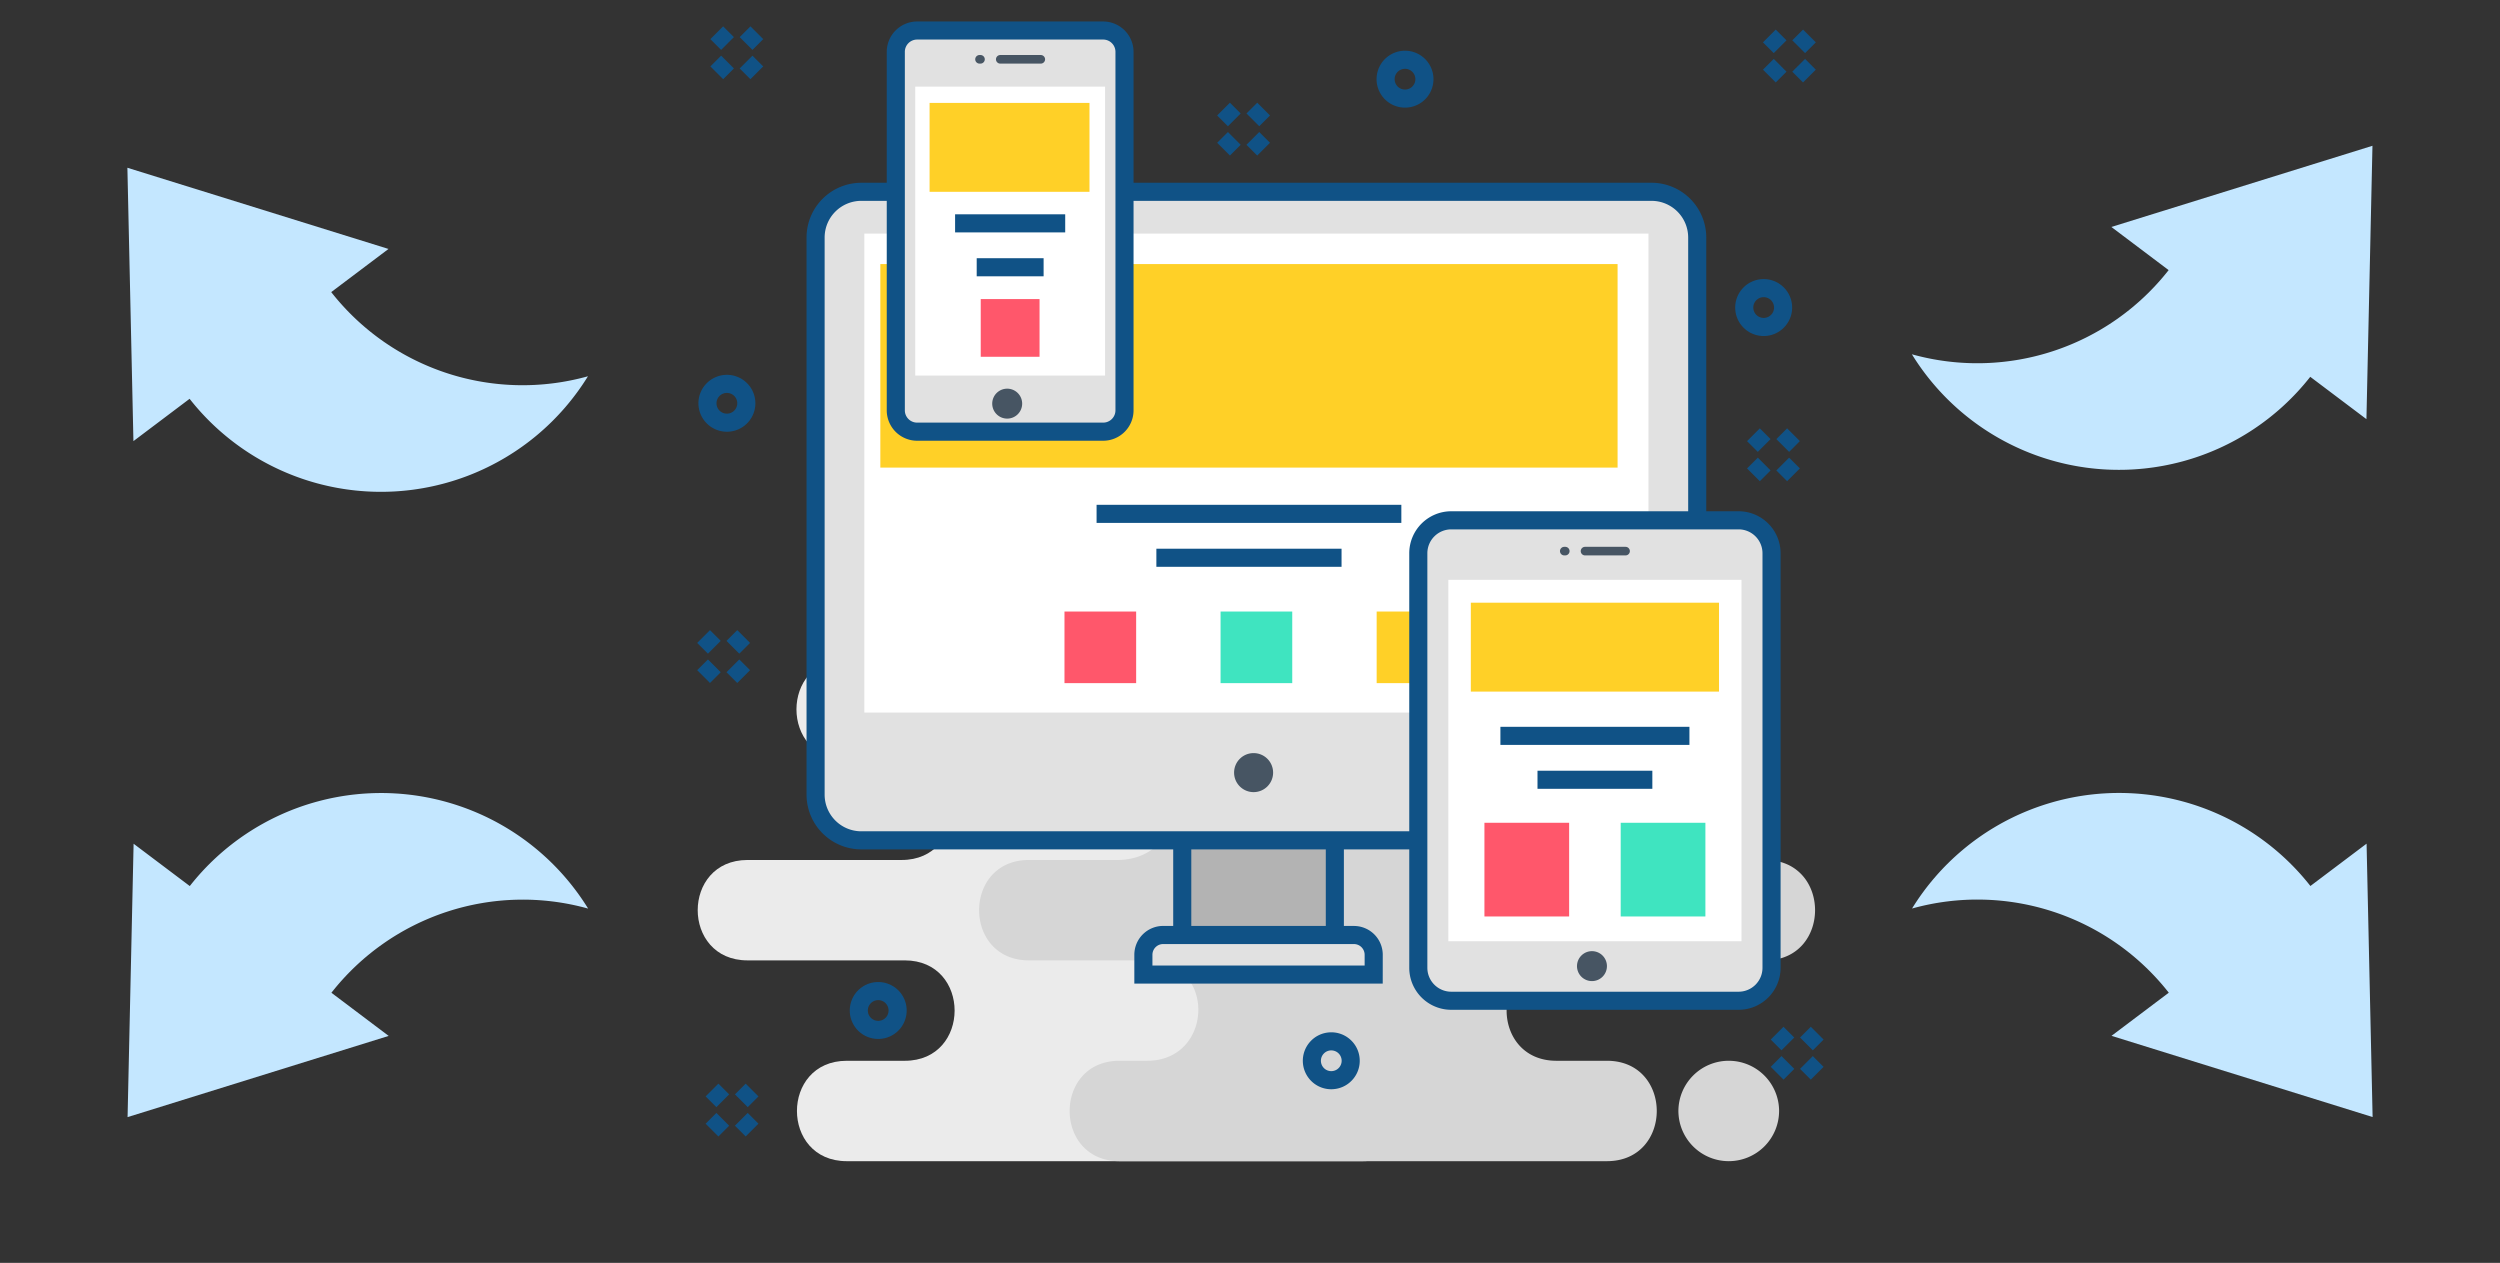 <svg xmlns="http://www.w3.org/2000/svg" width="684.776" height="345.918" viewBox="0 0 684.776 345.918">
  <rect x="0" y="0" width="684.776" height="345.918" fill="#333333" stroke="none"/>
  <g id="Grupo_16152" data-name="Grupo 16152" transform="translate(-597.52 -1902.713)">
    <path id="Trazado_27234" data-name="Trazado 27234" d="M75.853,87.31a66.584,66.584,0,0,1,60.706,42.274A66.6,66.6,0,0,0,75.853,38.759V19.5L15.078,63.224l60.775,43.718Z" transform="matrix(0.602, -0.799, 0.799, 0.602, 572.871, 2182.687)" fill="#c4e7ff" fill-rule="evenodd"/>
    <path id="Trazado_27235" data-name="Trazado 27235" d="M60.775,42.274A66.584,66.584,0,0,0,121.481,0,66.6,66.6,0,0,1,60.775,90.826v19.257L0,66.361,60.775,22.642Z" transform="matrix(0.602, 0.799, -0.799, 0.602, 685.436, 1908.713)" fill="#c4e7ff" fill-rule="evenodd"/>
    <path id="Trazado_27236" data-name="Trazado 27236" d="M60.775,67.808a66.585,66.585,0,0,1,60.706,42.275A66.6,66.6,0,0,0,60.775,19.257V0L0,43.722,60.775,87.44Z" transform="matrix(-0.602, 0.799, -0.799, -0.602, 1282.296, 1968.962)" fill="#c4e7ff" fill-rule="evenodd"/>
    <path id="Trazado_27237" data-name="Trazado 27237" d="M60.775,42.275A66.585,66.585,0,0,0,121.481,0,66.6,66.6,0,0,1,60.775,90.826v19.257L0,66.361,60.775,22.643Z" transform="matrix(-0.602, -0.799, 0.799, -0.602, 1194.38, 2248.631)" fill="#c4e7ff" fill-rule="evenodd"/>
    <g id="Grupo_16114" data-name="Grupo 16114" transform="translate(1150.105 2181.049)">
      <path id="Trazado_27201" data-name="Trazado 27201" d="M-320.146,598.167h15.9c18.191,0,18.191-27.5,0-27.5h-43.083c-18.191,0-18.191-27.5,0-27.5h42.207c18.19,0,18.191-27.5,0-27.5h-15.158c-18.191,0-18.191-27.5,0-27.5h143.306c18.191,0,18.191,27.5,0,27.5h-7.579c-18.192,0-18.19,27.5,0,27.5h20.665c18.191,0,18.191,27.5,0,27.5h-21.541c-18.191,0-18.191,27.5,0,27.5h6.621c18.191,0,18.191,27.5,0,27.5H-320.146c-18.191,0-18.191-27.5,0-27.5Z" transform="translate(-0.503 -585.944)" fill="#ebebeb" fill-rule="evenodd"/>
      <path id="Trazado_27202" data-name="Trazado 27202" d="M20.675,488.163H162.289c18.191,0,18.189,27.5,0,27.5H148.167c-19.22,0-20.917,27.5,2.1,27.5h39.713c18.191,0,18.189,27.5,0,27.5H132.776c-18.191,0-18.191,27.5,0,27.5h13.843c18.19,0,18.19,27.5,0,27.5H13.087c-18.189,0-18.189-27.5,0-27.5h7.588c18.309,0,19.073-27.5,0-27.5H-11.714c-18.189,0-18.19-27.5,0-27.5H11.758c20.142.62,22.526-27.5,0-27.5H-2.582c-18.191,0-18.191-27.5,0-27.5H20.675Zm159.346,110h-.082a13.789,13.789,0,0,0-13.75,13.75h0a13.789,13.789,0,0,0,13.75,13.749h.082a13.789,13.789,0,0,0,13.75-13.749h0a13.789,13.789,0,0,0-13.75-13.75Z" transform="translate(-259.042 -585.942)" fill="#d6d6d6" fill-rule="evenodd"/>
      <path id="Trazado_27203" data-name="Trazado 27203" d="M-348.063,1008.878l-3.5-3.5,2.946-2.946,3.5,3.5Zm7.471,0-2.946-2.946,3.5-3.5,2.946,2.946Zm.558-8.029-3.5-3.5,2.946-2.946,3.5,3.5Zm-8.588,0-2.946-2.946,3.5-3.5,2.946,2.946Z" transform="translate(-7.744 -975.921)" fill="#105286"/>
      <path id="Trazado_27204" data-name="Trazado 27204" d="M216.924,704.234h41.8v25.93h-41.8v-25.93Z" transform="translate(-445.682 -752.393)" fill="#b3b3b3" fill-rule="evenodd"/>
      <path id="Trazado_27205" data-name="Trazado 27205" d="M176,817.145h52.245a5.434,5.434,0,0,1,5.418,5.418v5.418H170.581v-5.418A5.434,5.434,0,0,1,176,817.145Z" transform="translate(-409.982 -839.374)" fill="#e1e1e1" fill-rule="evenodd"/>
      <path id="Trazado_27206" data-name="Trazado 27206" d="M227.829,743.478H159.792v-7.9a7.9,7.9,0,0,1,7.9-7.9h2.747V704.234h4.955v23.452h36.841V704.234h4.955v23.452h2.747a7.9,7.9,0,0,1,7.9,7.9Zm-63.081-4.955h58.126v-2.941a2.943,2.943,0,0,0-2.94-2.94H167.688a2.943,2.943,0,0,0-2.94,2.94Z" transform="translate(-401.671 -752.392)" fill="#105286"/>
      <path id="Trazado_27207" data-name="Trazado 27207" d="M-207.88-69.294H8.586A12.548,12.548,0,0,1,21.1-56.782V95.834A12.548,12.548,0,0,1,8.586,108.345H-207.88a12.548,12.548,0,0,1-12.511-12.511V-56.782A12.548,12.548,0,0,1-207.88-69.294Z" transform="translate(-108.796 -156.504)" fill="#e1e1e1" fill-rule="evenodd"/>
      <path id="Trazado_27208" data-name="Trazado 27208" d="M.275,102.512H-216.191A15.006,15.006,0,0,1-231.18,87.523V-65.094a15.006,15.006,0,0,1,14.989-14.989H.275A15.006,15.006,0,0,1,15.264-65.094V87.523A15.006,15.006,0,0,1,.275,102.512ZM-216.191-75.127a10.045,10.045,0,0,0-10.034,10.034V87.523a10.045,10.045,0,0,0,10.034,10.034H.275A10.045,10.045,0,0,0,10.309,87.523V-65.094A10.045,10.045,0,0,0,.275-75.127Z" transform="translate(-100.485 -148.193)" fill="#105286"/>
      <path id="Trazado_27209" data-name="Trazado 27209" d="M284.116,600.184a5.344,5.344,0,1,1-5.344,5.344,5.344,5.344,0,0,1,5.344-5.344Z" transform="translate(-493.327 -672.237)" fill="#475563" fill-rule="evenodd"/>
      <path id="Trazado_27210" data-name="Trazado 27210" d="M-162.252-19.454H52.534V111.74H-162.252V-19.454Z" transform="translate(-153.583 -194.898)" fill="#fff" fill-rule="evenodd"/>
      <path id="Trazado_27211" data-name="Trazado 27211" d="M76.469,431.328H96.1v19.616H76.469V431.328Z" transform="translate(-337.482 -542.159)" fill="#ff576b" fill-rule="evenodd"/>
      <path id="Trazado_27212" data-name="Trazado 27212" d="M262.647,431.328h19.632v19.616H262.647V431.328Z" transform="translate(-480.905 -542.159)" fill="#3fe4c0" fill-rule="evenodd"/>
      <path id="Trazado_27213" data-name="Trazado 27213" d="M448.825,431.328h19.632v19.616H448.825V431.328Z" transform="translate(-624.328 -542.159)" fill="#ffd027" fill-rule="evenodd"/>
      <path id="Trazado_27214" data-name="Trazado 27214" d="M-143.162,16.859H58.778V72.61h-201.94V16.859Z" transform="translate(-168.289 -222.872)" fill="#ffd027" fill-rule="evenodd"/>
      <path id="Trazado_27215" data-name="Trazado 27215" d="M-118.883-261.664h50.966a5.857,5.857,0,0,1,5.84,5.84v98.2a5.857,5.857,0,0,1-5.84,5.84h-50.966a5.857,5.857,0,0,1-5.84-5.84v-98.2a5.857,5.857,0,0,1,5.84-5.84Z" transform="translate(-182.494 -8.311)" fill="#e1e1e1" fill-rule="evenodd"/>
      <path id="Trazado_27216" data-name="Trazado 27216" d="M-101.537-194.728h52v79.141h-52v-79.141Z" transform="translate(-200.355 -59.875)" fill="#fff" fill-rule="evenodd"/>
      <path id="Trazado_27217" data-name="Trazado 27217" d="M-76.229-157.613h-50.965a8.327,8.327,0,0,1-8.318-8.318v-98.2a8.327,8.327,0,0,1,8.318-8.318h50.965a8.327,8.327,0,0,1,8.318,8.318v98.2A8.327,8.327,0,0,1-76.229-157.613ZM-127.194-267.5a3.366,3.366,0,0,0-3.362,3.362v98.2a3.366,3.366,0,0,0,3.362,3.362h50.965a3.366,3.366,0,0,0,3.362-3.362v-98.2a3.366,3.366,0,0,0-3.362-3.362Z" transform="translate(-174.183)" fill="#105286"/>
      <path id="Trazado_27218" data-name="Trazado 27218" d="M-5.617,165.5a4.1,4.1,0,0,1,4.1,4.1,4.1,4.1,0,0,1-4.1,4.1,4.1,4.1,0,0,1-4.1-4.1,4.1,4.1,0,0,1,4.1-4.1Z" transform="translate(-271.087 -337.375)" fill="#475563" fill-rule="evenodd"/>
      <path id="Trazado_27219" data-name="Trazado 27219" d="M-23.142-232.434h11.1a1.179,1.179,0,0,1,1.176,1.175h0a1.179,1.179,0,0,1-1.176,1.176h-11.1a1.179,1.179,0,0,1-1.175-1.176h0a1.179,1.179,0,0,1,1.175-1.175Zm-5.688,0h.274a1.179,1.179,0,0,1,1.175,1.175h0a1.179,1.179,0,0,1-1.175,1.176h-.274A1.179,1.179,0,0,1-30-231.258h0a1.179,1.179,0,0,1,1.176-1.175Z" transform="translate(-255.46 -30.829)" fill="#475563" fill-rule="evenodd"/>
      <path id="Trazado_27220" data-name="Trazado 27220" d="M507.522,322.532h78.713a9.046,9.046,0,0,1,9.019,9.019V445.109a9.046,9.046,0,0,1-9.019,9.019H507.522a9.046,9.046,0,0,1-9.019-9.019V331.551a9.046,9.046,0,0,1,9.019-9.019Z" transform="translate(-662.597 -458.348)" fill="#e1e1e1" fill-rule="evenodd"/>
      <path id="Trazado_27221" data-name="Trazado 27221" d="M534.311,393.526h80.3v98.989h-80.3V393.526Z" transform="translate(-690.182 -513.038)" fill="#fff" fill-rule="evenodd"/>
      <path id="Trazado_27222" data-name="Trazado 27222" d="M577.924,448.295H499.211a11.51,11.51,0,0,1-11.5-11.5V323.24a11.51,11.51,0,0,1,11.5-11.5h78.713a11.51,11.51,0,0,1,11.5,11.5V436.8A11.51,11.51,0,0,1,577.924,448.295ZM499.211,316.7a6.549,6.549,0,0,0-6.541,6.541V436.8a6.549,6.549,0,0,0,6.541,6.541h78.713a6.549,6.549,0,0,0,6.542-6.541V323.24a6.549,6.549,0,0,0-6.542-6.541Z" transform="translate(-654.286 -450.036)" fill="#105286"/>
      <path id="Trazado_27223" data-name="Trazado 27223" d="M691.865,836.415a4.1,4.1,0,1,1-4.1,4.1,4.1,4.1,0,0,1,4.1-4.1Z" transform="translate(-808.394 -854.218)" fill="#475563" fill-rule="evenodd"/>
      <path id="Trazado_27224" data-name="Trazado 27224" d="M674.34,354.159h11.1a1.179,1.179,0,0,1,1.176,1.176h0a1.179,1.179,0,0,1-1.176,1.175h-11.1a1.179,1.179,0,0,1-1.176-1.175h0a1.179,1.179,0,0,1,1.176-1.176Zm-5.688,0h.273a1.179,1.179,0,0,1,1.176,1.176h0a1.179,1.179,0,0,1-1.176,1.175h-.273a1.179,1.179,0,0,1-1.176-1.175h0a1.179,1.179,0,0,1,1.176-1.176Z" transform="translate(-792.766 -482.712)" fill="#475563" fill-rule="evenodd"/>
      <path id="Trazado_27225" data-name="Trazado 27225" d="M-84.429-175.328h43.8v24.351h-43.8v-24.351Z" transform="translate(-213.534 -74.82)" fill="#ffd027" fill-rule="evenodd"/>
      <path id="Trazado_27226" data-name="Trazado 27226" d="M-23.4,58.645H-7.29V74.452H-23.4V58.645Z" transform="translate(-260.552 -255.062)" fill="#ff576b" fill-rule="evenodd"/>
      <path id="Trazado_27227" data-name="Trazado 27227" d="M577.367,683.3h23.2v25.663h-23.2V683.3Z" transform="translate(-723.35 -736.269)" fill="#ff576b" fill-rule="evenodd"/>
      <path id="Trazado_27228" data-name="Trazado 27228" d="M739.9,683.3h23.2v25.663H739.9V683.3Z" transform="translate(-848.559 -736.269)" fill="#3fe4c0" fill-rule="evenodd"/>
      <path id="Trazado_27229" data-name="Trazado 27229" d="M561.143,420.791h67.98v24.351h-67.98V420.791Z" transform="translate(-710.852 -534.042)" fill="#ffd027" fill-rule="evenodd"/>
      <rect id="Rectángulo_3023" data-name="Rectángulo 3023" width="83.48" height="4.956" transform="translate(-252.221 -140.064)" fill="#105286"/>
      <rect id="Rectángulo_3024" data-name="Rectángulo 3024" width="50.72" height="4.956" transform="translate(-235.842 -128.037)" fill="#105286"/>
      <rect id="Rectángulo_3025" data-name="Rectángulo 3025" width="30.162" height="4.956" transform="translate(-290.976 -219.636)" fill="#105286"/>
      <rect id="Rectángulo_3026" data-name="Rectángulo 3026" width="18.326" height="4.956" transform="translate(-285.057 -207.609)" fill="#105286"/>
      <rect id="Rectángulo_3027" data-name="Rectángulo 3027" width="51.776" height="4.956" transform="translate(-141.607 -79.255)" fill="#105286"/>
      <rect id="Rectángulo_3028" data-name="Rectángulo 3028" width="31.458" height="4.955" transform="translate(-131.448 -67.227)" fill="#105286"/>
      <path id="Trazado_27230" data-name="Trazado 27230" d="M-54.078-251.3l-3.5-3.5,2.946-2.946,3.5,3.5Zm7.471,0-2.946-2.946,3.5-3.5,2.946,2.946Zm-288.316-.884-2.946-2.946,3.5-3.5,2.946,2.946Zm-7.471,0-3.5-3.5,2.946-2.946,3.5,3.5Zm296.346-7.145-3.5-3.5,2.946-2.946,3.5,3.5Zm-8.588,0-2.946-2.946,3.5-3.5,2.946,2.946Zm-279.729-.884-3.5-3.5,2.946-2.946,3.5,3.5Zm-8.587,0-2.946-2.946,3.5-3.5,2.946,2.946Z" transform="translate(-12.111 -4.459)" fill="#105286"/>
      <path id="Trazado_27231" data-name="Trazado 27231" d="M-171.832,33.12a7.768,7.768,0,0,1-5.25-2.032,7.805,7.805,0,0,1-.507-11.014,7.805,7.805,0,0,1,11.014-.508,7.805,7.805,0,0,1,.508,11.014A7.778,7.778,0,0,1-171.832,33.12Zm0-10.632a2.835,2.835,0,0,0-2.1.925,2.844,2.844,0,0,0,.185,4.013,2.845,2.845,0,0,0,4.013-.185,2.844,2.844,0,0,0-.185-4.013A2.831,2.831,0,0,0-171.827,22.487ZM70.7-159.418a7.741,7.741,0,0,1-5.245-2.036,7.746,7.746,0,0,1-2.535-5.4,7.745,7.745,0,0,1,2.028-5.612h0a7.745,7.745,0,0,1,5.4-2.535,7.74,7.74,0,0,1,5.612,2.027,7.745,7.745,0,0,1,2.535,5.4,7.746,7.746,0,0,1-2.028,5.612,7.744,7.744,0,0,1-5.4,2.535Q70.887-159.418,70.7-159.418Zm.012-10.638c-.045,0-.089,0-.134,0a2.821,2.821,0,0,0-1.968.924h0a2.821,2.821,0,0,0-.739,2.045,2.822,2.822,0,0,0,.923,1.968,2.826,2.826,0,0,0,2.045.739,2.821,2.821,0,0,0,1.968-.924,2.822,2.822,0,0,0,.739-2.045,2.822,2.822,0,0,0-.924-1.968A2.819,2.819,0,0,0,70.716-170.056Zm-98.247-51.92a7.764,7.764,0,0,1-5.25-2.032,7.805,7.805,0,0,1-.508-11.014h0a7.8,7.8,0,0,1,11.014-.507,7.805,7.805,0,0,1,.508,11.014A7.779,7.779,0,0,1-27.531-221.976Zm-2.1-9.707a2.845,2.845,0,0,0,.185,4.013,2.845,2.845,0,0,0,4.014-.185,2.845,2.845,0,0,0-.185-4.013,2.844,2.844,0,0,0-4.014.185Z" transform="translate(-140.203 -26.879)" fill="#105286"/>
      <path id="Trazado_27232" data-name="Trazado 27232" d="M-56.59,92l-2.946-2.946,3.5-3.5,2.946,2.946Zm-7.471,0-3.5-3.5,2.946-2.946,3.5,3.5Zm8.029-8.029-3.5-3.5,2.946-2.946,3.5,3.5Zm-8.588,0-2.945-2.946,3.5-3.5,2.945,2.946ZM-350.645-16.647l-2.946-2.946,3.5-3.5,2.946,2.946Zm-7.471,0-3.5-3.5,2.946-2.946,3.5,3.5Zm8.029-8.029-3.5-3.5,2.946-2.946,3.5,3.5Zm-8.588,0-2.946-2.946,3.5-3.5,2.946,2.946Zm288.124-47.24-3.5-3.5,2.946-2.946,3.5,3.5Zm7.471,0-2.946-2.946,3.5-3.5,2.946,2.946Zm.559-8.029-3.5-3.5L-63.08-86.4l3.5,3.5Zm-8.588,0-2.946-2.946,3.5-3.5,2.946,2.946ZM-208.22-161.115l-2.946-2.946,3.5-3.5,2.946,2.946Zm-7.471,0-3.5-3.5,2.946-2.946,3.5,3.5Zm8.029-8.029-3.5-3.5,2.946-2.946,3.5,3.5Zm-8.587,0-2.946-2.946,3.5-3.5,2.946,2.946Z" transform="translate(0 -74.615)" fill="#105286"/>
      <path id="Trazado_27233" data-name="Trazado 27233" d="M-186.787,344.7a7.741,7.741,0,0,1-5.245-2.036,7.805,7.805,0,0,1-.507-11.014,7.745,7.745,0,0,1,5.4-2.535,7.74,7.74,0,0,1,5.612,2.027,7.745,7.745,0,0,1,2.535,5.4,7.744,7.744,0,0,1-2.028,5.612,7.744,7.744,0,0,1-5.4,2.535Q-186.6,344.7-186.787,344.7Zm.012-10.638c-.044,0-.089,0-.134,0a2.821,2.821,0,0,0-1.968.923h0a2.844,2.844,0,0,0,.185,4.013,2.83,2.83,0,0,0,2.045.739,2.822,2.822,0,0,0,1.968-.924,2.821,2.821,0,0,0,.739-2.045,2.823,2.823,0,0,0-.924-1.969A2.822,2.822,0,0,0-186.775,334.063ZM-352.326,164.6a7.765,7.765,0,0,1-5.25-2.032,7.744,7.744,0,0,1-2.535-5.4,7.744,7.744,0,0,1,2.027-5.612,7.8,7.8,0,0,1,11.014-.508,7.745,7.745,0,0,1,2.535,5.4,7.746,7.746,0,0,1-2.027,5.612A7.778,7.778,0,0,1-352.326,164.6Zm0-10.632a2.834,2.834,0,0,0-2.1.925,2.822,2.822,0,0,0-.739,2.045,2.822,2.822,0,0,0,.924,1.968,2.844,2.844,0,0,0,4.013-.185,2.822,2.822,0,0,0,.739-2.045,2.821,2.821,0,0,0-.924-1.968A2.83,2.83,0,0,0-352.321,153.971Z" transform="translate(-1.156 -324.68)" fill="#105286"/>
    </g>
  </g>
</svg>
